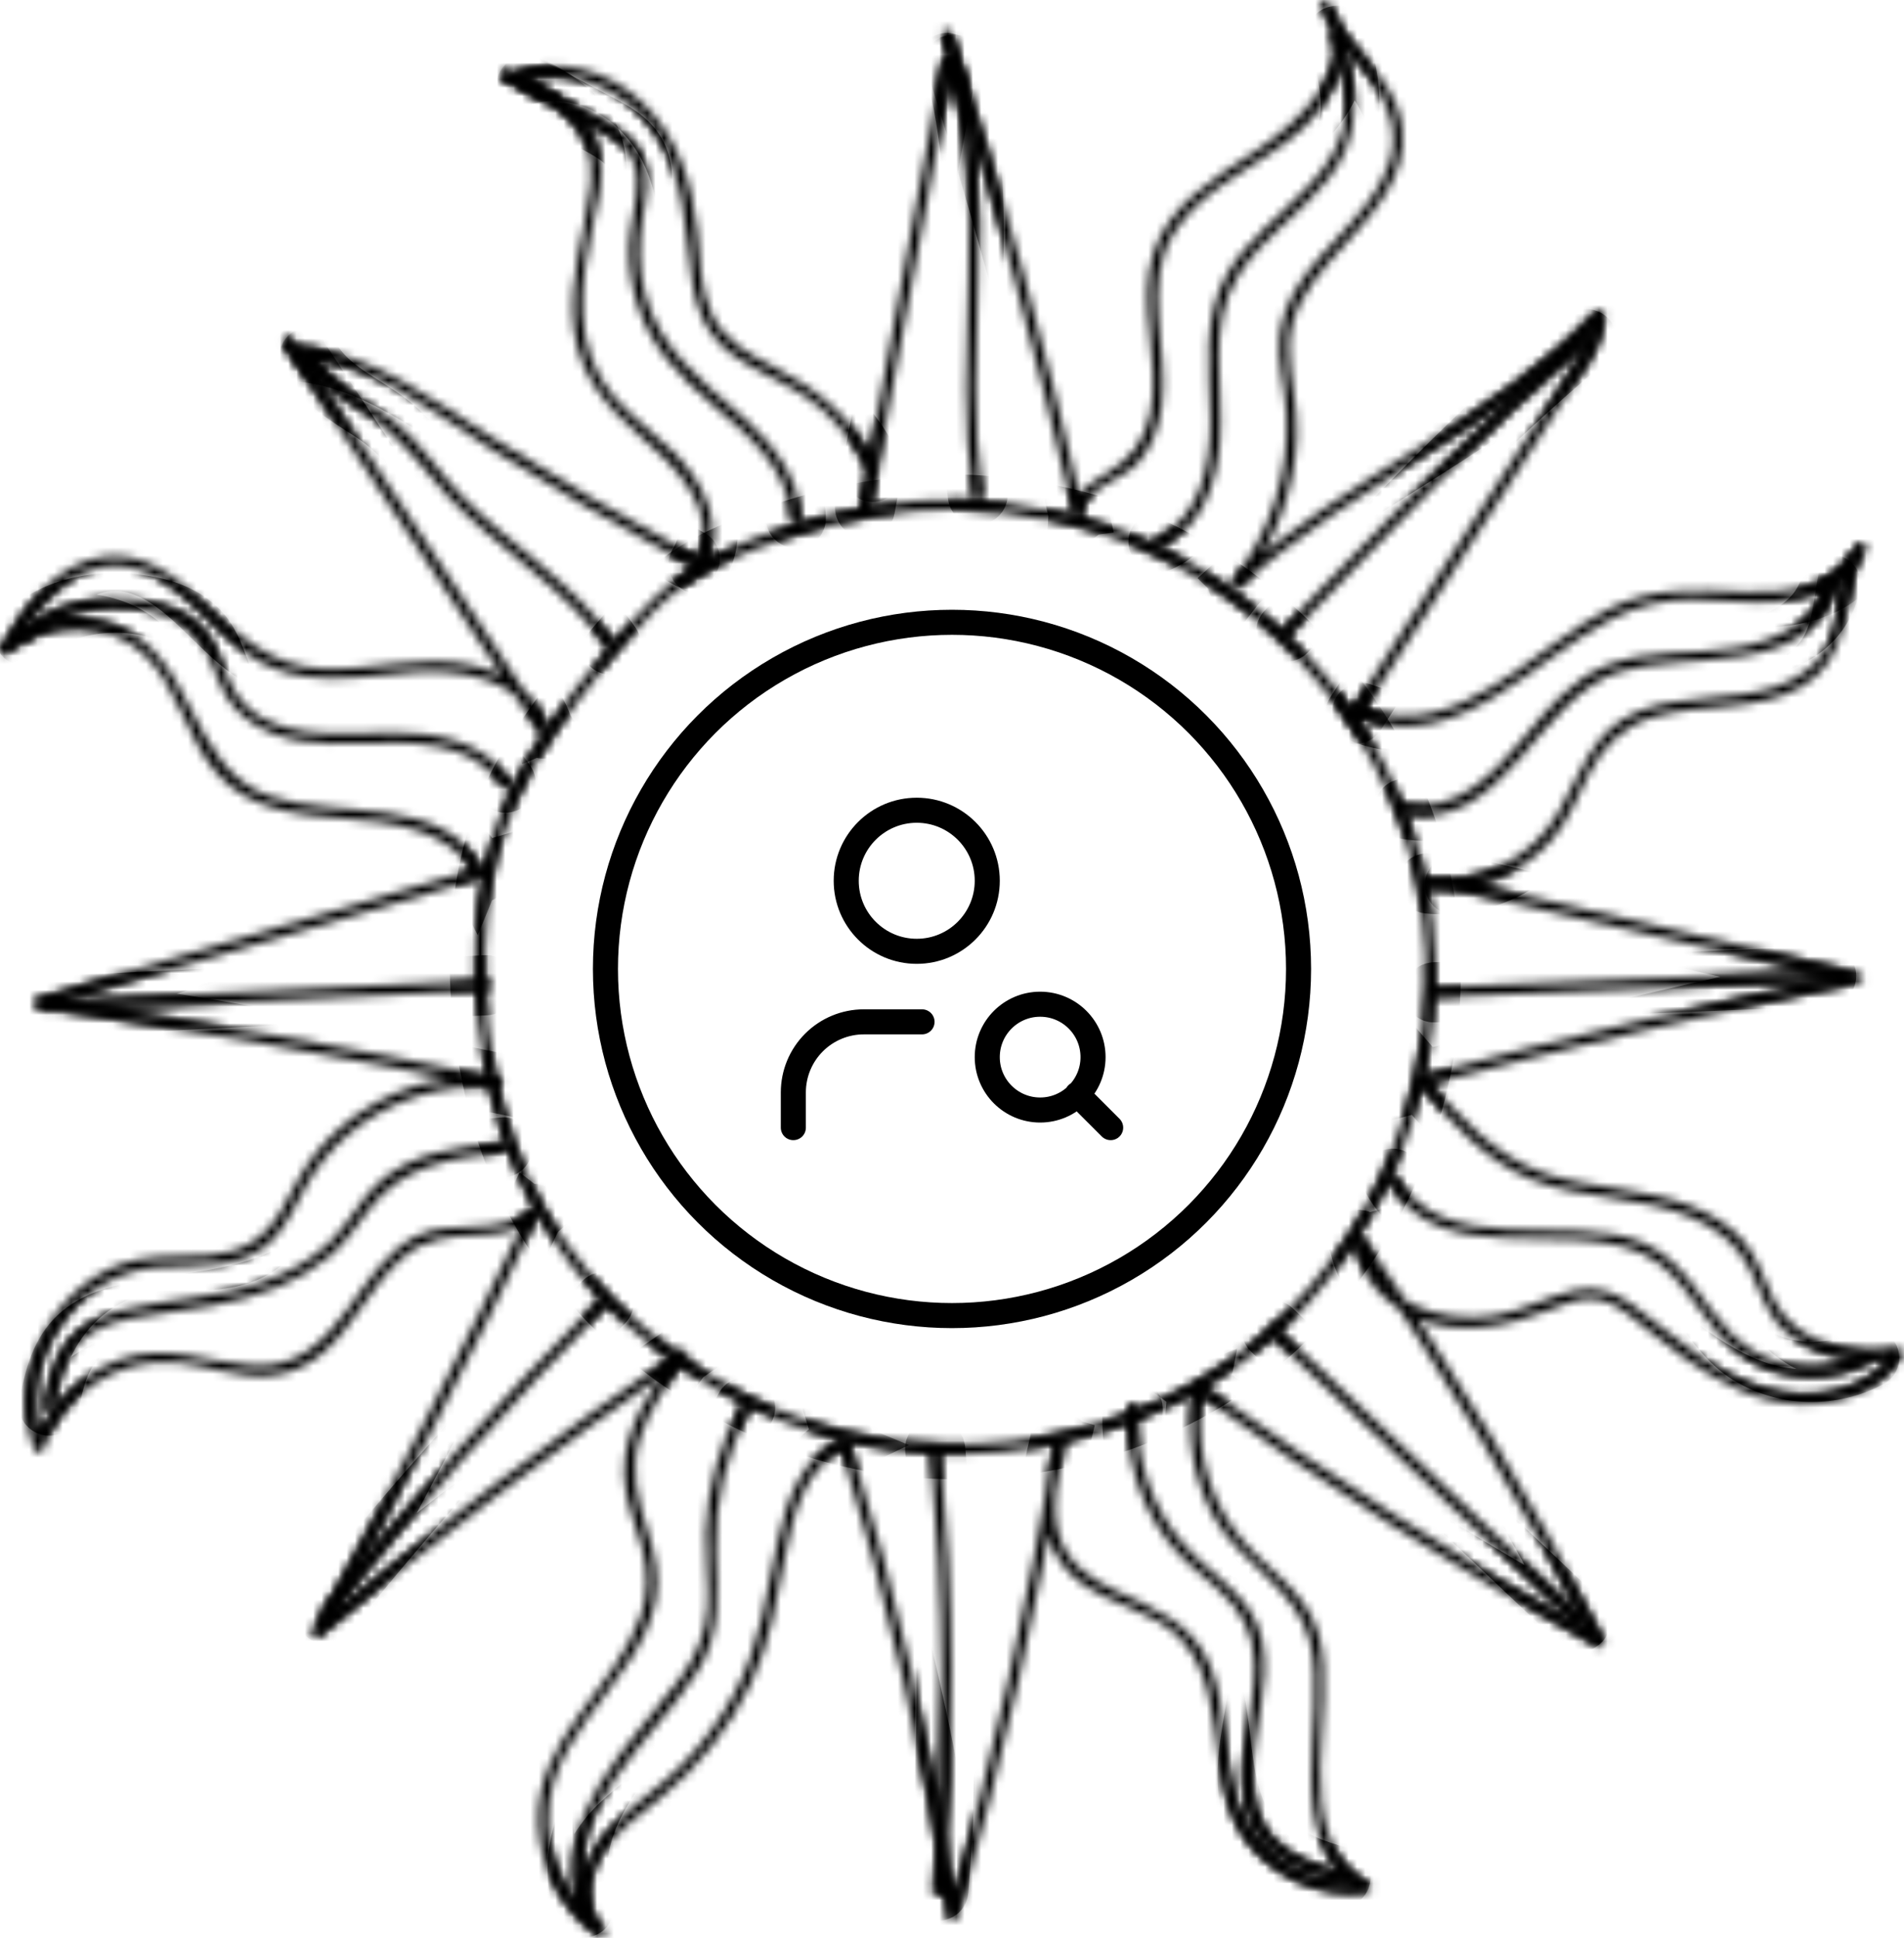 <svg width="228" height="232" viewBox="0 0 228 232" fill="none" xmlns="http://www.w3.org/2000/svg">
<circle cx="114" cy="116" r="41.5" stroke="black" stroke-width="3"/>
<path d="M110.411 122.333H103.444C101.205 122.333 99.057 123.223 97.473 124.807C95.89 126.39 95 128.538 95 130.778V135M133 135L128.989 130.989M118.222 105.444C118.222 110.108 114.442 113.889 109.778 113.889C105.114 113.889 101.333 110.108 101.333 105.444C101.333 100.781 105.114 97 109.778 97C114.442 97 118.222 100.781 118.222 105.444ZM130.889 126.556C130.889 130.053 128.053 132.889 124.556 132.889C121.058 132.889 118.222 130.053 118.222 126.556C118.222 123.058 121.058 120.222 124.556 120.222C128.053 120.222 130.889 123.058 130.889 126.556Z" stroke="black" stroke-width="3" stroke-linecap="round" stroke-linejoin="round"/>
<mask id="path-3-inside-1_292_585" fill="white">
<path d="M124.969 61.005C112.049 58.082 97.876 60.717 86.004 66.298C79.981 69.129 76.008 73.768 71.859 78.812C67.839 83.7 63.899 88.765 61.15 94.499C55.769 105.734 55.97 119.588 58.867 131.501C61.828 143.686 68.581 153.879 78.516 161.51C88.166 168.92 99.429 173.443 111.627 174.028C122.838 174.565 134.246 171.923 143.968 166.285C163.128 155.182 173.986 132.375 171.598 110.502C169.243 88.949 153.502 70.151 133.15 63.03C130.594 62.136 127.978 61.45 125.318 60.941C124.56 60.797 124.239 61.956 124.997 62.1C145.557 66.037 163.216 82.068 168.814 102.286C174.475 122.719 167.205 145.992 151.118 159.761C134.302 174.16 108.674 177.011 89.045 166.839C77.906 161.069 68.284 152.171 63.18 140.595C58.381 129.7 56.901 116.661 59.019 104.948C60.159 98.661 62.911 92.983 66.511 87.742C69.945 82.746 73.858 77.814 78.043 73.419C82.605 68.628 88.652 66.166 94.855 64.205C101.247 62.188 107.92 60.921 114.641 60.985C118.015 61.017 121.358 61.414 124.648 62.156C125.402 62.336 125.723 61.178 124.969 61.005Z"/>
<path d="M112.891 7.375C109.593 25.134 106.299 42.897 103 60.656C102.86 61.414 104.02 61.739 104.16 60.977C107.458 43.218 110.753 25.455 114.051 7.695C114.195 6.938 113.036 6.613 112.891 7.375Z"/>
<path d="M112.803 4.235C118.882 23.093 124.134 42.207 128.552 61.522C128.709 62.208 129.704 62.02 129.736 61.362C129.872 58.439 134.358 57.408 136.14 55.532C137.913 53.663 138.76 51.141 139.105 48.631C140.064 41.726 136.593 34.136 140.614 27.796C144.257 22.054 151.227 19.801 156.058 15.302C160.074 11.561 162.743 5.221 159.212 0.261C158.847 -0.252 157.855 0.037 158.112 0.727C160.018 5.883 165.455 9.227 166.615 14.664C168.176 21.986 160.652 27.291 156.752 32.371C155.023 34.621 153.606 37.143 153.265 39.998C152.884 43.19 153.891 46.342 154.06 49.517C154.437 56.63 152.138 63.708 147.744 69.305C147.274 69.903 148.009 70.693 148.595 70.155C161.924 57.926 179.535 51.334 191.986 38.033C191.645 37.893 191.3 37.749 190.959 37.608C190.979 40.054 189.546 42.027 188.274 44C186.982 46.009 185.69 48.018 184.398 50.026C181.886 53.932 179.371 57.837 176.859 61.743C171.831 69.554 166.807 77.361 161.78 85.172C161.358 85.826 162.402 86.427 162.819 85.777C168.132 77.521 173.444 69.265 178.761 61.009C181.345 56.991 183.929 52.978 186.517 48.96C188.664 45.624 192.199 41.794 192.166 37.612C192.162 37.107 191.5 36.798 191.139 37.187C178.696 50.48 161.078 57.076 147.748 69.309C148.033 69.594 148.314 69.875 148.599 70.159C152.651 64.999 155.043 58.724 155.287 52.152C155.42 48.583 154.405 45.179 154.385 41.642C154.365 37.532 156.652 34.204 159.26 31.225C163.208 26.718 168.87 21.706 167.899 15.041C167.04 9.171 161.262 5.779 159.276 0.41C158.911 0.566 158.542 0.718 158.176 0.875C163.148 7.86 155.536 14.717 150.172 18.221C145.437 21.313 140.064 24.472 138.174 30.154C136.068 36.498 139.085 43.166 137.729 49.601C137.027 52.925 135.293 55.051 132.42 56.743C130.55 57.846 128.644 58.996 128.532 61.37C128.925 61.318 129.319 61.262 129.716 61.21C125.298 41.895 120.042 22.784 113.967 3.922C113.726 3.18 112.566 3.493 112.803 4.235Z"/>
<path d="M222.296 65.336C219.909 70.412 213.794 71.082 208.826 70.857C203.173 70.6 198.077 70.256 192.853 72.814C183.704 77.293 174.612 89.154 163.232 84.787C162.51 84.51 162.197 85.673 162.911 85.946C174.479 90.389 183.692 78.905 192.893 74.137C195.982 72.537 199.176 71.755 202.663 71.755C205.925 71.755 209.188 72.285 212.454 72.072C216.779 71.787 221.386 70.091 223.336 65.941C223.661 65.243 222.625 64.634 222.296 65.336Z"/>
<path d="M221.345 66.671C220.386 69.654 220.378 72.846 219.415 75.821C218.364 79.073 215.941 81.122 212.771 82.201C207.35 84.045 201.359 83.031 196.031 85.248C190.65 87.49 189.322 92.598 186.649 97.245C183.471 102.771 177.268 105.818 170.956 105.165C170.186 105.084 170.194 106.287 170.956 106.368C176.558 106.949 182.292 104.72 185.931 100.393C187.905 98.043 188.952 95.172 190.353 92.482C192.066 89.182 194.43 86.872 198.061 85.814C203.791 84.141 210.151 85.252 215.543 82.313C221.506 79.065 220.699 72.626 222.509 66.996C222.742 66.254 221.582 65.937 221.345 66.671Z"/>
<path d="M218.645 69.799C217.429 74.55 212.514 76.76 208.06 77.529C202.848 78.428 197.391 77.686 192.379 79.683C188.154 81.367 185.301 84.919 182.488 88.324C179.026 92.514 174.351 97.47 168.336 96.239C167.582 96.082 167.257 97.241 168.015 97.398C180.109 99.876 184.033 83.472 193.984 80.388C202.041 77.89 216.952 81.278 219.805 70.119C219.997 69.365 218.838 69.045 218.645 69.799Z"/>
<path d="M60.44 9.688C65.945 11.934 71.438 15.121 70.748 21.926C70.15 27.82 67.975 33.254 68.714 39.292C69.388 44.806 72.457 48.531 76.522 52.055C80.611 55.6 86.742 61.322 83.147 67.248C82.745 67.914 83.785 68.516 84.186 67.854C87.095 63.058 84.094 57.489 80.514 54.004C78.207 51.759 75.539 49.882 73.44 47.42C71.073 44.645 69.949 41.225 69.777 37.608C69.616 34.26 70.146 30.92 70.84 27.656C71.498 24.581 72.485 21.365 71.803 18.197C70.668 12.932 65.279 10.37 60.761 8.525C60.043 8.237 59.73 9.4 60.44 9.688Z"/>
<path d="M62.057 9.849C68.376 7.523 75.065 10.795 78.596 16.2C82.043 21.477 81.975 27.283 82.834 33.27C83.179 35.663 83.801 38.037 85.253 40.014C86.714 42.003 88.808 43.294 90.963 44.417C93.704 45.844 96.432 47.127 98.735 49.249C101.034 51.366 102.788 53.916 104.044 56.771C104.353 57.477 105.392 56.867 105.083 56.165C102.555 50.411 98.181 46.722 92.676 43.94C89.671 42.424 86.698 40.804 85.225 37.608C83.805 34.529 83.825 31 83.5 27.688C82.942 21.978 81.068 16.152 76.767 12.134C72.782 8.417 66.94 6.773 61.74 8.69C61.018 8.955 61.327 10.117 62.057 9.849Z"/>
<path d="M62.715 10.799C65.451 12.239 68.188 13.678 70.921 15.121C73.721 16.601 76.221 18.057 76.289 21.597C76.337 24.18 75.459 26.702 75.358 29.28C75.258 31.83 75.643 34.413 76.466 36.83C78.115 41.69 81.457 45.159 85.301 48.407C89.555 51.999 94.426 56.017 94.699 62.032C94.735 62.801 95.939 62.806 95.902 62.032C95.666 56.799 92.207 52.785 88.435 49.493C83.692 45.351 78.97 41.63 77.248 35.263C76.406 32.147 76.434 29.067 76.979 25.908C77.385 23.57 77.914 21.044 76.983 18.766C76.153 16.73 74.339 15.587 72.473 14.584C69.436 12.956 66.378 11.372 63.329 9.765C62.639 9.4 62.029 10.438 62.715 10.799Z"/>
<path d="M34.009 41.329C44.177 56.735 54.345 72.136 64.508 87.542C64.874 88.095 65.805 87.758 65.608 87.077C64.388 82.818 60.488 80.513 56.355 79.626C50.445 78.363 44.582 80.308 38.644 80.072C32.288 79.815 28.452 75.881 24.078 71.832C20.824 68.816 16.992 65.969 12.294 66.663C6.596 67.501 2.764 72.802 0.088 77.429C-0.265 78.039 0.529 78.6 1.035 78.159C5.549 74.213 12.916 74.189 17.297 78.391C21.382 82.305 22.297 88.364 25.98 92.586C29.804 96.969 35.731 97.574 41.18 97.987C46.877 98.416 53.935 99.142 56.889 104.832C57.009 104.539 57.13 104.242 57.25 103.95C39.667 109.126 22.08 114.307 4.497 119.483C3.976 119.636 3.875 120.554 4.497 120.642C22.875 123.293 41.168 126.489 59.352 130.226C59.405 129.833 59.461 129.44 59.513 129.043C54.072 128.477 48.579 129.793 43.936 132.676C41.633 134.107 39.559 135.915 37.853 138.021C36.088 140.206 34.992 142.72 33.568 145.118C31.606 148.43 28.849 149.978 25.046 150.29C22.225 150.523 19.36 150.25 16.563 150.788C12.073 151.65 8.241 154.677 5.842 158.502C3.053 162.949 2.182 168.515 4.076 173.467C4.289 174.02 5.039 174.052 5.236 173.467C7.451 166.939 14.091 162.492 20.993 163.106C24.785 163.442 28.456 165.002 32.308 164.693C34.724 164.497 36.862 163.499 38.688 161.935C42.524 158.647 44.482 153.699 48.342 150.439C50.898 148.282 53.799 147.997 57.029 147.868C59.673 147.76 62.197 147.528 64.276 145.735C63.959 145.491 63.646 145.25 63.329 145.006C55.296 161.975 46.689 178.663 37.52 195.047C37.171 195.669 37.954 196.202 38.467 195.777C52.447 184.105 66.964 173.094 81.971 162.773C81.698 162.5 81.421 162.223 81.148 161.951C77.99 166.237 74.536 171.109 74.752 176.691C74.869 179.666 76.089 182.393 76.871 185.223C77.653 188.058 77.686 190.793 76.703 193.572C73.541 202.493 63.911 208.28 64.452 218.597C64.729 223.885 67.382 228.781 71.655 231.893C72.221 232.306 72.847 231.424 72.385 230.947C69.981 228.469 70.439 224.647 72.14 221.901C73.858 219.13 76.65 217.225 79.126 215.2C83.656 211.503 87.352 206.896 89.864 201.611C92.211 196.671 93.021 191.491 94.032 186.178C94.987 181.153 96.408 175.58 101.432 173.198C101.139 173.078 100.842 172.958 100.549 172.837C106.327 191.394 110.664 210.373 113.521 229.599C113.614 230.217 114.528 230.125 114.681 229.599C120.078 210.906 124.363 191.912 127.509 172.713C127.633 171.967 126.53 171.626 126.349 172.392C125.23 177.088 124.058 182.745 127.023 187.028C129.76 190.981 134.78 191.864 138.724 194.121C148.386 199.654 143.25 213.099 149.642 220.902C153 225.004 158.369 227.185 163.625 226.568C164.179 226.504 164.492 225.774 163.93 225.445C153.879 219.623 160.464 204.643 157.908 195.693C156.287 190.019 151.042 187.665 147.784 183.146C144.301 178.319 142.985 172.172 144.133 166.341C143.84 166.462 143.543 166.582 143.25 166.702C158.626 177.829 174.672 188.002 191.3 197.164C191.841 197.461 192.395 196.872 192.122 196.342C183.532 179.662 173.877 163.547 163.228 148.097C162.931 147.664 162.02 147.752 162.105 148.402C162.679 152.676 165.632 156.076 169.544 157.773C174.832 160.062 180.695 158.739 185.819 156.702C187.279 156.121 188.82 155.471 190.421 155.475C192.166 155.479 193.631 156.341 194.987 157.348C197.282 159.056 199.433 160.944 201.768 162.604C205.817 165.483 210.423 167.929 215.487 168.114C220.314 168.286 225.189 166.486 227.902 162.34C228.223 161.851 227.693 161.389 227.224 161.458C221.767 162.248 215.218 160.988 212.442 155.696C211.11 153.161 210.552 150.479 208.546 148.326C206.928 146.585 204.842 145.358 202.655 144.468C196.99 142.163 190.71 142.447 184.952 140.483C178.961 138.438 174.736 133.638 170.728 128.983C170.639 129.319 170.551 129.652 170.463 129.989C187.753 125.378 205.167 121.26 222.69 117.639C223.271 117.519 223.255 116.608 222.69 116.48C206.583 112.763 190.477 109.046 174.371 105.329C173.617 105.157 173.296 106.315 174.05 106.488C190.156 110.205 206.262 113.922 222.369 117.639C222.369 117.254 222.369 116.865 222.369 116.48C204.846 120.101 187.432 124.219 170.142 128.83C169.68 128.955 169.588 129.504 169.877 129.837C173.705 134.283 177.75 138.887 183.315 141.156C189.542 143.694 196.572 143.093 202.747 145.808C205.584 147.055 208.08 148.979 209.484 151.79C210.865 154.553 211.479 157.388 213.902 159.497C217.594 162.709 222.87 163.294 227.541 162.616C227.316 162.324 227.087 162.027 226.863 161.734C223.621 166.69 216.984 167.801 211.587 166.305C205.332 164.569 200.677 160.062 195.597 156.313C193.442 154.721 191.224 153.899 188.539 154.505C185.261 155.246 182.344 156.955 178.981 157.508C172.473 158.579 164.308 155.84 163.309 148.406C162.935 148.506 162.562 148.606 162.185 148.711C172.838 164.16 182.488 180.275 191.079 196.956C191.352 196.683 191.629 196.407 191.902 196.134C175.274 186.976 159.228 176.803 143.852 165.672C143.551 165.451 143.037 165.672 142.969 166.033C141.918 171.386 142.764 176.951 145.445 181.723C148.603 187.345 155.312 190.107 156.905 196.619C159.176 205.91 152.856 220.429 163.325 226.492C163.425 226.119 163.525 225.746 163.63 225.369C156.989 226.151 150.452 222.262 148.225 215.91C146.356 210.573 147.042 204.655 144.899 199.394C142.752 194.125 138.01 192.525 133.231 190.276C130.213 188.856 127.673 186.916 126.751 183.567C125.78 180.035 126.686 176.181 127.513 172.717C127.128 172.609 126.738 172.504 126.353 172.396C123.207 191.595 118.926 210.593 113.525 229.283C113.91 229.283 114.3 229.283 114.685 229.283C111.828 210.056 107.49 191.078 101.712 172.52C101.588 172.128 101.183 171.991 100.83 172.16C96.063 174.421 94.241 179.425 93.198 184.273C91.822 190.657 91.115 196.86 87.962 202.722C86.264 205.878 84.13 208.793 81.614 211.347C79.198 213.801 76.317 215.69 73.834 218.055C70.21 221.5 67.454 227.586 71.538 231.801C71.783 231.484 72.024 231.171 72.269 230.854C66.936 226.973 64.36 219.804 66.258 213.44C67.939 207.798 72.373 203.508 75.467 198.648C76.823 196.515 77.999 194.205 78.468 191.703C79.018 188.788 78.42 186.025 77.529 183.243C76.321 179.473 75.382 176.017 76.638 172.107C77.77 168.579 80.021 165.511 82.196 162.56C82.553 162.075 81.855 161.405 81.373 161.738C66.282 172.116 51.684 183.19 37.625 194.931C37.942 195.176 38.255 195.416 38.572 195.661C47.74 179.277 56.347 162.588 64.38 145.619C64.673 145.002 63.967 144.432 63.433 144.889C59.714 148.093 53.895 145.816 49.642 148.101C46.239 149.934 44.081 153.398 41.874 156.433C38.933 160.479 35.654 163.892 30.226 163.487C24.696 163.078 19.805 160.784 14.296 162.789C9.509 164.529 5.721 168.326 4.084 173.154C4.469 173.154 4.859 173.154 5.244 173.154C1.628 163.707 8.686 152.496 18.774 151.722C23.597 151.353 29.13 152.231 32.77 148.286C34.467 146.445 35.442 144.111 36.654 141.954C37.986 139.58 39.719 137.467 41.802 135.711C46.705 131.577 53.141 129.584 59.517 130.246C60.191 130.314 60.34 129.199 59.677 129.063C41.493 125.326 23.2 122.13 4.822 119.479C4.822 119.864 4.822 120.253 4.822 120.638C22.405 115.462 39.992 110.281 57.575 105.104C57.96 104.992 58.117 104.567 57.936 104.222C53.085 94.872 40.458 98.2 32.272 95.329C22.301 91.832 23.473 77.962 13.337 74.678C8.823 73.215 3.767 74.181 0.192 77.305C0.509 77.549 0.822 77.79 1.139 78.035C4.277 72.617 9.585 65.837 16.732 68.251C21.972 70.019 25.278 75.26 29.68 78.347C35.566 82.477 42.351 81.078 49.036 80.497C54.662 80.007 62.627 80.99 64.46 87.397C64.826 87.241 65.195 87.089 65.56 86.932C55.392 71.527 45.224 56.125 35.061 40.72C34.627 40.078 33.584 40.68 34.009 41.329Z"/>
<path d="M113.646 7.868C118.529 24.677 113.991 42.32 116.511 59.413C116.623 60.175 117.783 59.85 117.67 59.093C115.146 41.991 119.697 24.38 114.805 7.547C114.589 6.805 113.429 7.122 113.646 7.868Z"/>
<path d="M159.501 4.436C160.636 7.952 161.699 11.725 160.817 15.426C160.195 18.021 158.61 20.226 156.824 22.151C153.554 25.679 149.445 28.538 146.99 32.761C143.892 38.085 144.863 44.297 144.943 50.159C145.015 55.484 143.828 61.964 138.443 64.397C137.737 64.718 138.351 65.753 139.049 65.436C143.852 63.263 145.665 57.938 146.067 53.026C146.616 46.277 144.458 39.06 148.298 32.921C151.135 28.386 155.861 25.483 159.127 21.305C163.26 16.016 162.63 10.202 160.664 4.115C160.423 3.381 159.264 3.694 159.501 4.436Z"/>
<path d="M189.558 40.142C176.67 50.812 165.291 63.243 153.602 75.18C153.061 75.733 153.911 76.583 154.453 76.03C166.137 64.097 177.521 51.662 190.409 40.992C191.007 40.499 190.152 39.653 189.558 40.142Z"/>
<path d="M218.697 116.264C203.048 116.909 187.4 117.555 171.747 118.2C170.976 118.232 170.972 119.435 171.747 119.403C187.396 118.758 203.044 118.112 218.697 117.467C219.472 117.434 219.476 116.232 218.697 116.264Z"/>
<path d="M36.509 42.757C45.052 43.783 52.098 49.497 59.14 53.952C66.695 58.732 74.448 63.191 82.304 67.461C82.986 67.83 83.592 66.791 82.91 66.422C74.608 61.907 66.418 57.18 58.454 52.092C51.592 47.709 44.831 42.556 36.509 41.554C35.743 41.462 35.747 42.669 36.509 42.757Z"/>
<path d="M36.525 43.021C38.215 46.177 41.292 47.889 44.197 49.774C48.166 52.348 50.533 56.081 53.703 59.469C59.673 65.845 67.602 70.212 72.626 77.493C73.063 78.127 74.106 77.525 73.665 76.888C68.818 69.859 61.371 65.504 55.436 59.534C52.467 56.542 50.272 52.789 46.906 50.203C43.684 47.729 39.571 46.161 37.565 42.416C37.199 41.73 36.16 42.34 36.525 43.021Z"/>
<path d="M223.528 162.015C218.24 164.854 211.394 163.928 207.205 159.557C203.586 155.78 201.78 150.88 196.64 148.751C187.781 145.086 172.866 150.908 167.249 140.803C166.872 140.126 165.832 140.731 166.21 141.409C172.284 152.339 187.44 145.755 196.725 150.094C202.374 152.732 203.975 159.525 209.204 162.705C213.726 165.455 219.5 165.544 224.138 163.053C224.82 162.685 224.21 161.646 223.528 162.015Z"/>
<path d="M189.655 193.7C177.352 182.068 165.05 170.439 152.744 158.807C152.182 158.274 151.327 159.124 151.893 159.657C164.195 171.289 176.498 182.918 188.804 194.55C189.366 195.083 190.216 194.233 189.655 193.7Z"/>
<path d="M160.708 224.166C157.892 223.344 154.858 222.426 152.732 220.293C150.601 218.16 149.975 215.208 150.003 212.289C150.055 206.968 152.218 201.728 151.131 196.391C150.031 191.014 145.14 188.752 141.785 184.939C137.861 180.48 135.935 174.586 136.236 168.683C136.276 167.909 135.072 167.913 135.032 168.683C134.743 174.313 136.413 179.939 139.831 184.442C141.581 186.747 143.8 188.435 145.942 190.34C148.639 192.734 150.119 195.436 150.22 199.093C150.376 204.799 147.852 210.425 149.168 216.131C150.448 221.684 155.384 223.865 160.383 225.321C161.134 225.546 161.451 224.383 160.708 224.166Z"/>
<path d="M112.964 226.38C114.408 208.769 114.28 191.07 112.586 173.483C112.514 172.721 111.306 172.713 111.383 173.483C113.08 191.07 113.204 208.769 111.76 226.38C111.696 227.149 112.899 227.145 112.964 226.38Z"/>
<path d="M70.471 228.228C66.828 216.459 78.163 208.668 83.592 199.935C86.397 195.424 85.867 190.737 85.723 185.66C85.554 179.762 86.951 174.02 89.751 168.828C90.12 168.146 89.081 167.536 88.712 168.222C86.172 172.929 84.683 178.134 84.515 183.491C84.423 186.454 84.88 189.41 84.724 192.369C84.551 195.637 83.331 198.387 81.409 200.994C75.463 209.057 65.837 217.342 69.308 228.549C69.54 229.287 70.704 228.97 70.471 228.228Z"/>
<path d="M39.434 193.612C49.867 180.604 60.977 168.158 72.722 156.317C73.268 155.768 72.417 154.914 71.871 155.467C60.127 167.308 49.016 179.754 38.584 192.762C38.102 193.359 38.949 194.213 39.434 193.612Z"/>
<path d="M6.419 168.447C7.001 165.604 7.623 162.504 9.842 160.439C11.941 158.49 14.926 157.897 17.666 157.496C22.943 156.722 28.239 156.145 33.219 154.088C35.402 153.185 37.46 152.031 39.286 150.523C41.284 148.875 42.652 146.826 44.185 144.769C48.081 139.544 54.08 138.582 60.191 137.968C60.953 137.892 60.961 136.689 60.191 136.766C54.915 137.291 49.064 137.964 45.084 141.854C42.977 143.911 41.665 146.63 39.547 148.682C37.26 150.9 34.403 152.432 31.421 153.494C25.876 155.471 20.05 155.467 14.408 156.886C12.041 157.48 9.758 158.538 8.185 160.459C6.415 162.624 5.809 165.455 5.264 168.122C5.103 168.88 6.267 169.204 6.419 168.447Z"/>
<path d="M5.653 121.083C23.172 120.241 40.69 119.395 58.209 118.553C58.979 118.517 58.983 117.314 58.209 117.35C40.69 118.192 23.172 119.038 5.653 119.88C4.883 119.917 4.879 121.119 5.653 121.083Z"/>
<path d="M3.35 76.551C7.455 72.569 14.44 71.888 19.705 73.712C23.079 74.883 24.536 77.261 25.756 80.453C26.554 82.542 27.501 84.414 29.271 85.854C33.219 89.057 38.507 89.178 43.343 89.013C49.149 88.817 56.399 88.496 60.019 94.022C60.44 94.667 61.483 94.066 61.058 93.416C58.008 88.757 52.343 87.678 47.13 87.702C40.819 87.73 31.794 89.122 27.991 82.546C26.57 80.092 26.229 77.16 24.191 75.063C22.417 73.243 19.901 72.329 17.442 71.924C12.238 71.066 6.395 71.916 2.495 75.705C1.941 76.242 2.796 77.092 3.35 76.551Z"/>
</mask>
<path d="M124.969 61.005C112.049 58.082 97.876 60.717 86.004 66.298C79.981 69.129 76.008 73.768 71.859 78.812C67.839 83.7 63.899 88.765 61.15 94.499C55.769 105.734 55.97 119.588 58.867 131.501C61.828 143.686 68.581 153.879 78.516 161.51C88.166 168.92 99.429 173.443 111.627 174.028C122.838 174.565 134.246 171.923 143.968 166.285C163.128 155.182 173.986 132.375 171.598 110.502C169.243 88.949 153.502 70.151 133.15 63.03C130.594 62.136 127.978 61.45 125.318 60.941C124.56 60.797 124.239 61.956 124.997 62.1C145.557 66.037 163.216 82.068 168.814 102.286C174.475 122.719 167.205 145.992 151.118 159.761C134.302 174.16 108.674 177.011 89.045 166.839C77.906 161.069 68.284 152.171 63.18 140.595C58.381 129.7 56.901 116.661 59.019 104.948C60.159 98.661 62.911 92.983 66.511 87.742C69.945 82.746 73.858 77.814 78.043 73.419C82.605 68.628 88.652 66.166 94.855 64.205C101.247 62.188 107.92 60.921 114.641 60.985C118.015 61.017 121.358 61.414 124.648 62.156C125.402 62.336 125.723 61.178 124.969 61.005Z" stroke="black" stroke-width="6" mask="url(#path-3-inside-1_292_585)"/>
<path d="M112.891 7.375C109.593 25.134 106.299 42.897 103 60.656C102.86 61.414 104.02 61.739 104.16 60.977C107.458 43.218 110.753 25.455 114.051 7.695C114.195 6.938 113.036 6.613 112.891 7.375Z" stroke="black" stroke-width="6" mask="url(#path-3-inside-1_292_585)"/>
<path d="M112.803 4.235C118.882 23.093 124.134 42.207 128.552 61.522C128.709 62.208 129.704 62.02 129.736 61.362C129.872 58.439 134.358 57.408 136.14 55.532C137.913 53.663 138.76 51.141 139.105 48.631C140.064 41.726 136.593 34.136 140.614 27.796C144.257 22.054 151.227 19.801 156.058 15.302C160.074 11.561 162.743 5.221 159.212 0.261C158.847 -0.252 157.855 0.037 158.112 0.727C160.018 5.883 165.455 9.227 166.615 14.664C168.176 21.986 160.652 27.291 156.752 32.371C155.023 34.621 153.606 37.143 153.265 39.998C152.884 43.19 153.891 46.342 154.06 49.517C154.437 56.63 152.138 63.708 147.744 69.305C147.274 69.903 148.009 70.693 148.595 70.155C161.924 57.926 179.535 51.334 191.986 38.033C191.645 37.893 191.3 37.749 190.959 37.608C190.979 40.054 189.546 42.027 188.274 44C186.982 46.009 185.69 48.018 184.398 50.026C181.886 53.932 179.371 57.837 176.859 61.743C171.831 69.554 166.807 77.361 161.78 85.172C161.358 85.826 162.402 86.427 162.819 85.777C168.132 77.521 173.444 69.265 178.761 61.009C181.345 56.991 183.929 52.978 186.517 48.96C188.664 45.624 192.199 41.794 192.166 37.612C192.162 37.107 191.5 36.798 191.139 37.187C178.696 50.48 161.078 57.076 147.748 69.309C148.033 69.594 148.314 69.875 148.599 70.159C152.651 64.999 155.043 58.724 155.287 52.152C155.42 48.583 154.405 45.179 154.385 41.642C154.365 37.532 156.652 34.204 159.26 31.225C163.208 26.718 168.87 21.706 167.899 15.041C167.04 9.171 161.262 5.779 159.276 0.41C158.911 0.566 158.542 0.718 158.176 0.875C163.148 7.86 155.536 14.717 150.172 18.221C145.437 21.313 140.064 24.472 138.174 30.154C136.068 36.498 139.085 43.166 137.729 49.601C137.027 52.925 135.293 55.051 132.42 56.743C130.55 57.846 128.644 58.996 128.532 61.37C128.925 61.318 129.319 61.262 129.716 61.21C125.298 41.895 120.042 22.784 113.967 3.922C113.726 3.18 112.566 3.493 112.803 4.235Z" stroke="black" stroke-width="6" mask="url(#path-3-inside-1_292_585)"/>
<path d="M222.296 65.336C219.909 70.412 213.794 71.082 208.826 70.857C203.173 70.6 198.077 70.256 192.853 72.814C183.704 77.293 174.612 89.154 163.232 84.787C162.51 84.51 162.197 85.673 162.911 85.946C174.479 90.389 183.692 78.905 192.893 74.137C195.982 72.537 199.176 71.755 202.663 71.755C205.925 71.755 209.188 72.285 212.454 72.072C216.779 71.787 221.386 70.091 223.336 65.941C223.661 65.243 222.625 64.634 222.296 65.336Z" stroke="black" stroke-width="6" mask="url(#path-3-inside-1_292_585)"/>
<path d="M221.345 66.671C220.386 69.654 220.378 72.846 219.415 75.821C218.364 79.073 215.941 81.122 212.771 82.201C207.35 84.045 201.359 83.031 196.031 85.248C190.65 87.49 189.322 92.598 186.649 97.245C183.471 102.771 177.268 105.818 170.956 105.165C170.186 105.084 170.194 106.287 170.956 106.368C176.558 106.949 182.292 104.72 185.931 100.393C187.905 98.043 188.952 95.172 190.353 92.482C192.066 89.182 194.43 86.872 198.061 85.814C203.791 84.141 210.151 85.252 215.543 82.313C221.506 79.065 220.699 72.626 222.509 66.996C222.742 66.254 221.582 65.937 221.345 66.671Z" stroke="black" stroke-width="6" mask="url(#path-3-inside-1_292_585)"/>
<path d="M218.645 69.799C217.429 74.55 212.514 76.76 208.06 77.529C202.848 78.428 197.391 77.686 192.379 79.683C188.154 81.367 185.301 84.919 182.488 88.324C179.026 92.514 174.351 97.47 168.336 96.239C167.582 96.082 167.257 97.241 168.015 97.398C180.109 99.876 184.033 83.472 193.984 80.388C202.041 77.89 216.952 81.278 219.805 70.119C219.997 69.365 218.838 69.045 218.645 69.799Z" stroke="black" stroke-width="6" mask="url(#path-3-inside-1_292_585)"/>
<path d="M60.44 9.688C65.945 11.934 71.438 15.121 70.748 21.926C70.15 27.82 67.975 33.254 68.714 39.292C69.388 44.806 72.457 48.531 76.522 52.055C80.611 55.6 86.742 61.322 83.147 67.248C82.745 67.914 83.785 68.516 84.186 67.854C87.095 63.058 84.094 57.489 80.514 54.004C78.207 51.759 75.539 49.882 73.44 47.42C71.073 44.645 69.949 41.225 69.777 37.608C69.616 34.26 70.146 30.92 70.84 27.656C71.498 24.581 72.485 21.365 71.803 18.197C70.668 12.932 65.279 10.37 60.761 8.525C60.043 8.237 59.73 9.4 60.44 9.688Z" stroke="black" stroke-width="6" mask="url(#path-3-inside-1_292_585)"/>
<path d="M62.057 9.849C68.376 7.523 75.065 10.795 78.596 16.2C82.043 21.477 81.975 27.283 82.834 33.27C83.179 35.663 83.801 38.037 85.253 40.014C86.714 42.003 88.808 43.294 90.963 44.417C93.704 45.844 96.432 47.127 98.735 49.249C101.034 51.366 102.788 53.916 104.044 56.771C104.353 57.477 105.392 56.867 105.083 56.165C102.555 50.411 98.181 46.722 92.676 43.94C89.671 42.424 86.698 40.804 85.225 37.608C83.805 34.529 83.825 31 83.5 27.688C82.942 21.978 81.068 16.152 76.767 12.134C72.782 8.417 66.94 6.773 61.74 8.69C61.018 8.955 61.327 10.117 62.057 9.849Z" stroke="black" stroke-width="6" mask="url(#path-3-inside-1_292_585)"/>
<path d="M62.715 10.799C65.451 12.239 68.188 13.678 70.921 15.121C73.721 16.601 76.221 18.057 76.289 21.597C76.337 24.18 75.459 26.702 75.358 29.28C75.258 31.83 75.643 34.413 76.466 36.83C78.115 41.69 81.457 45.159 85.301 48.407C89.555 51.999 94.426 56.017 94.699 62.032C94.735 62.801 95.939 62.806 95.902 62.032C95.666 56.799 92.207 52.785 88.435 49.493C83.692 45.351 78.97 41.63 77.248 35.263C76.406 32.147 76.434 29.067 76.979 25.908C77.385 23.57 77.914 21.044 76.983 18.766C76.153 16.73 74.339 15.587 72.473 14.584C69.436 12.956 66.378 11.372 63.329 9.765C62.639 9.4 62.029 10.438 62.715 10.799Z" stroke="black" stroke-width="6" mask="url(#path-3-inside-1_292_585)"/>
<path d="M34.009 41.329C44.177 56.735 54.345 72.136 64.508 87.542C64.874 88.095 65.805 87.758 65.608 87.077C64.388 82.818 60.488 80.513 56.355 79.626C50.445 78.363 44.582 80.308 38.644 80.072C32.288 79.815 28.452 75.881 24.078 71.832C20.824 68.816 16.992 65.969 12.294 66.663C6.596 67.501 2.764 72.802 0.088 77.429C-0.265 78.039 0.529 78.6 1.035 78.159C5.549 74.213 12.916 74.189 17.297 78.391C21.382 82.305 22.297 88.364 25.98 92.586C29.804 96.969 35.731 97.574 41.18 97.987C46.877 98.416 53.935 99.142 56.889 104.832C57.009 104.539 57.13 104.242 57.25 103.95C39.667 109.126 22.08 114.307 4.497 119.483C3.976 119.636 3.875 120.554 4.497 120.642C22.875 123.293 41.168 126.489 59.352 130.226C59.405 129.833 59.461 129.44 59.513 129.043C54.072 128.477 48.579 129.793 43.936 132.676C41.633 134.107 39.559 135.915 37.853 138.021C36.088 140.206 34.992 142.72 33.568 145.118C31.606 148.43 28.849 149.978 25.046 150.29C22.225 150.523 19.36 150.25 16.563 150.788C12.073 151.65 8.241 154.677 5.842 158.502C3.053 162.949 2.182 168.515 4.076 173.467C4.289 174.02 5.039 174.052 5.236 173.467C7.451 166.939 14.091 162.492 20.993 163.106C24.785 163.442 28.456 165.002 32.308 164.693C34.724 164.497 36.862 163.499 38.688 161.935C42.524 158.647 44.482 153.699 48.342 150.439C50.898 148.282 53.799 147.997 57.029 147.868C59.673 147.76 62.197 147.528 64.276 145.735C63.959 145.491 63.646 145.25 63.329 145.006C55.296 161.975 46.689 178.663 37.52 195.047C37.171 195.669 37.954 196.202 38.467 195.777C52.447 184.105 66.964 173.094 81.971 162.773C81.698 162.5 81.421 162.223 81.148 161.951C77.99 166.237 74.536 171.109 74.752 176.691C74.869 179.666 76.089 182.393 76.871 185.223C77.653 188.058 77.686 190.793 76.703 193.572C73.541 202.493 63.911 208.28 64.452 218.597C64.729 223.885 67.382 228.781 71.655 231.893C72.221 232.306 72.847 231.424 72.385 230.947C69.981 228.469 70.439 224.647 72.14 221.901C73.858 219.13 76.65 217.225 79.126 215.2C83.656 211.503 87.352 206.896 89.864 201.611C92.211 196.671 93.021 191.491 94.032 186.178C94.987 181.153 96.408 175.58 101.432 173.198C101.139 173.078 100.842 172.958 100.549 172.837C106.327 191.394 110.664 210.373 113.521 229.599C113.614 230.217 114.528 230.125 114.681 229.599C120.078 210.906 124.363 191.912 127.509 172.713C127.633 171.967 126.53 171.626 126.349 172.392C125.23 177.088 124.058 182.745 127.023 187.028C129.76 190.981 134.78 191.864 138.724 194.121C148.386 199.654 143.25 213.099 149.642 220.902C153 225.004 158.369 227.185 163.625 226.568C164.179 226.504 164.492 225.774 163.93 225.445C153.879 219.623 160.464 204.643 157.908 195.693C156.287 190.019 151.042 187.665 147.784 183.146C144.301 178.319 142.985 172.172 144.133 166.341C143.84 166.462 143.543 166.582 143.25 166.702C158.626 177.829 174.672 188.002 191.3 197.164C191.841 197.461 192.395 196.872 192.122 196.342C183.532 179.662 173.877 163.547 163.228 148.097C162.931 147.664 162.02 147.752 162.105 148.402C162.679 152.676 165.632 156.076 169.544 157.773C174.832 160.062 180.695 158.739 185.819 156.702C187.279 156.121 188.82 155.471 190.421 155.475C192.166 155.479 193.631 156.341 194.987 157.348C197.282 159.056 199.433 160.944 201.768 162.604C205.817 165.483 210.423 167.929 215.487 168.114C220.314 168.286 225.189 166.486 227.902 162.34C228.223 161.851 227.693 161.389 227.224 161.458C221.767 162.248 215.218 160.988 212.442 155.696C211.11 153.161 210.552 150.479 208.546 148.326C206.928 146.585 204.842 145.358 202.655 144.468C196.99 142.163 190.71 142.447 184.952 140.483C178.961 138.438 174.736 133.638 170.728 128.983C170.639 129.319 170.551 129.652 170.463 129.989C187.753 125.378 205.167 121.26 222.69 117.639C223.271 117.519 223.255 116.608 222.69 116.48C206.583 112.763 190.477 109.046 174.371 105.329C173.617 105.157 173.296 106.315 174.05 106.488C190.156 110.205 206.262 113.922 222.369 117.639C222.369 117.254 222.369 116.865 222.369 116.48C204.846 120.101 187.432 124.219 170.142 128.83C169.68 128.955 169.588 129.504 169.877 129.837C173.705 134.283 177.75 138.887 183.315 141.156C189.542 143.694 196.572 143.093 202.747 145.808C205.584 147.055 208.08 148.979 209.484 151.79C210.865 154.553 211.479 157.388 213.902 159.497C217.594 162.709 222.87 163.294 227.541 162.616C227.316 162.324 227.087 162.027 226.863 161.734C223.621 166.69 216.984 167.801 211.587 166.305C205.332 164.569 200.677 160.062 195.597 156.313C193.442 154.721 191.224 153.899 188.539 154.505C185.261 155.246 182.344 156.955 178.981 157.508C172.473 158.579 164.308 155.84 163.309 148.406C162.935 148.506 162.562 148.606 162.185 148.711C172.838 164.16 182.488 180.275 191.079 196.956C191.352 196.683 191.629 196.407 191.902 196.134C175.274 186.976 159.228 176.803 143.852 165.672C143.551 165.451 143.037 165.672 142.969 166.033C141.918 171.386 142.764 176.951 145.445 181.723C148.603 187.345 155.312 190.107 156.905 196.619C159.176 205.91 152.856 220.429 163.325 226.492C163.425 226.119 163.525 225.746 163.63 225.369C156.989 226.151 150.452 222.262 148.225 215.91C146.356 210.573 147.042 204.655 144.899 199.394C142.752 194.125 138.01 192.525 133.231 190.276C130.213 188.856 127.673 186.916 126.751 183.567C125.78 180.035 126.686 176.181 127.513 172.717C127.128 172.609 126.738 172.504 126.353 172.396C123.207 191.595 118.926 210.593 113.525 229.283C113.91 229.283 114.3 229.283 114.685 229.283C111.828 210.056 107.49 191.078 101.712 172.52C101.588 172.128 101.183 171.991 100.83 172.16C96.063 174.421 94.241 179.425 93.198 184.273C91.822 190.657 91.115 196.86 87.962 202.722C86.264 205.878 84.13 208.793 81.614 211.347C79.198 213.801 76.317 215.69 73.834 218.055C70.21 221.5 67.454 227.586 71.538 231.801C71.783 231.484 72.024 231.171 72.269 230.854C66.936 226.973 64.36 219.804 66.258 213.44C67.939 207.798 72.373 203.508 75.467 198.648C76.823 196.515 77.999 194.205 78.468 191.703C79.018 188.788 78.42 186.025 77.529 183.243C76.321 179.473 75.382 176.017 76.638 172.107C77.77 168.579 80.021 165.511 82.196 162.56C82.553 162.075 81.855 161.405 81.373 161.738C66.282 172.116 51.684 183.19 37.625 194.931C37.942 195.176 38.255 195.416 38.572 195.661C47.74 179.277 56.347 162.588 64.38 145.619C64.673 145.002 63.967 144.432 63.433 144.889C59.714 148.093 53.895 145.816 49.642 148.101C46.239 149.934 44.081 153.398 41.874 156.433C38.933 160.479 35.654 163.892 30.226 163.487C24.696 163.078 19.805 160.784 14.296 162.789C9.509 164.529 5.721 168.326 4.084 173.154C4.469 173.154 4.859 173.154 5.244 173.154C1.628 163.707 8.686 152.496 18.774 151.722C23.597 151.353 29.13 152.231 32.77 148.286C34.467 146.445 35.442 144.111 36.654 141.954C37.986 139.58 39.719 137.467 41.802 135.711C46.705 131.577 53.141 129.584 59.517 130.246C60.191 130.314 60.34 129.199 59.677 129.063C41.493 125.326 23.2 122.13 4.822 119.479C4.822 119.864 4.822 120.253 4.822 120.638C22.405 115.462 39.992 110.281 57.575 105.104C57.96 104.992 58.117 104.567 57.936 104.222C53.085 94.872 40.458 98.2 32.272 95.329C22.301 91.832 23.473 77.962 13.337 74.678C8.823 73.215 3.767 74.181 0.192 77.305C0.509 77.549 0.822 77.79 1.139 78.035C4.277 72.617 9.585 65.837 16.732 68.251C21.972 70.019 25.278 75.26 29.68 78.347C35.566 82.477 42.351 81.078 49.036 80.497C54.662 80.007 62.627 80.99 64.46 87.397C64.826 87.241 65.195 87.089 65.56 86.932C55.392 71.527 45.224 56.125 35.061 40.72C34.627 40.078 33.584 40.68 34.009 41.329Z" stroke="black" stroke-width="6" mask="url(#path-3-inside-1_292_585)"/>
<path d="M113.646 7.868C118.529 24.677 113.991 42.32 116.511 59.413C116.623 60.175 117.783 59.85 117.67 59.093C115.146 41.991 119.697 24.38 114.805 7.547C114.589 6.805 113.429 7.122 113.646 7.868Z" stroke="black" stroke-width="6" mask="url(#path-3-inside-1_292_585)"/>
<path d="M159.501 4.436C160.636 7.952 161.699 11.725 160.817 15.426C160.195 18.021 158.61 20.226 156.824 22.151C153.554 25.679 149.445 28.538 146.99 32.761C143.892 38.085 144.863 44.297 144.943 50.159C145.015 55.484 143.828 61.964 138.443 64.397C137.737 64.718 138.351 65.753 139.049 65.436C143.852 63.263 145.665 57.938 146.067 53.026C146.616 46.277 144.458 39.06 148.298 32.921C151.135 28.386 155.861 25.483 159.127 21.305C163.26 16.016 162.63 10.202 160.664 4.115C160.423 3.381 159.264 3.694 159.501 4.436Z" stroke="black" stroke-width="6" mask="url(#path-3-inside-1_292_585)"/>
<path d="M189.558 40.142C176.67 50.812 165.291 63.243 153.602 75.18C153.061 75.733 153.911 76.583 154.453 76.03C166.137 64.097 177.521 51.662 190.409 40.992C191.007 40.499 190.152 39.653 189.558 40.142Z" stroke="black" stroke-width="6" mask="url(#path-3-inside-1_292_585)"/>
<path d="M218.697 116.264C203.048 116.909 187.4 117.555 171.747 118.2C170.976 118.232 170.972 119.435 171.747 119.403C187.396 118.758 203.044 118.112 218.697 117.467C219.472 117.434 219.476 116.232 218.697 116.264Z" stroke="black" stroke-width="6" mask="url(#path-3-inside-1_292_585)"/>
<path d="M36.509 42.757C45.052 43.783 52.098 49.497 59.14 53.952C66.695 58.732 74.448 63.191 82.304 67.461C82.986 67.83 83.592 66.791 82.91 66.422C74.608 61.907 66.418 57.18 58.454 52.092C51.592 47.709 44.831 42.556 36.509 41.554C35.743 41.462 35.747 42.669 36.509 42.757Z" stroke="black" stroke-width="6" mask="url(#path-3-inside-1_292_585)"/>
<path d="M36.525 43.021C38.215 46.177 41.292 47.889 44.197 49.774C48.166 52.348 50.533 56.081 53.703 59.469C59.673 65.845 67.602 70.212 72.626 77.493C73.063 78.127 74.106 77.525 73.665 76.888C68.818 69.859 61.371 65.504 55.436 59.534C52.467 56.542 50.272 52.789 46.906 50.203C43.684 47.729 39.571 46.161 37.565 42.416C37.199 41.73 36.16 42.34 36.525 43.021Z" stroke="black" stroke-width="6" mask="url(#path-3-inside-1_292_585)"/>
<path d="M223.528 162.015C218.24 164.854 211.394 163.928 207.205 159.557C203.586 155.78 201.78 150.88 196.64 148.751C187.781 145.086 172.866 150.908 167.249 140.803C166.872 140.126 165.832 140.731 166.21 141.409C172.284 152.339 187.44 145.755 196.725 150.094C202.374 152.732 203.975 159.525 209.204 162.705C213.726 165.455 219.5 165.544 224.138 163.053C224.82 162.685 224.21 161.646 223.528 162.015Z" stroke="black" stroke-width="6" mask="url(#path-3-inside-1_292_585)"/>
<path d="M189.655 193.7C177.352 182.068 165.05 170.439 152.744 158.807C152.182 158.274 151.327 159.124 151.893 159.657C164.195 171.289 176.498 182.918 188.804 194.55C189.366 195.083 190.216 194.233 189.655 193.7Z" stroke="black" stroke-width="6" mask="url(#path-3-inside-1_292_585)"/>
<path d="M160.708 224.166C157.892 223.344 154.858 222.426 152.732 220.293C150.601 218.16 149.975 215.208 150.003 212.289C150.055 206.968 152.218 201.728 151.131 196.391C150.031 191.014 145.14 188.752 141.785 184.939C137.861 180.48 135.935 174.586 136.236 168.683C136.276 167.909 135.072 167.913 135.032 168.683C134.743 174.313 136.413 179.939 139.831 184.442C141.581 186.747 143.8 188.435 145.942 190.34C148.639 192.734 150.119 195.436 150.22 199.093C150.376 204.799 147.852 210.425 149.168 216.131C150.448 221.684 155.384 223.865 160.383 225.321C161.134 225.546 161.451 224.383 160.708 224.166Z" stroke="black" stroke-width="6" mask="url(#path-3-inside-1_292_585)"/>
<path d="M112.964 226.38C114.408 208.769 114.28 191.07 112.586 173.483C112.514 172.721 111.306 172.713 111.383 173.483C113.08 191.07 113.204 208.769 111.76 226.38C111.696 227.149 112.899 227.145 112.964 226.38Z" stroke="black" stroke-width="6" mask="url(#path-3-inside-1_292_585)"/>
<path d="M70.471 228.228C66.828 216.459 78.163 208.668 83.592 199.935C86.397 195.424 85.867 190.737 85.723 185.66C85.554 179.762 86.951 174.02 89.751 168.828C90.12 168.146 89.081 167.536 88.712 168.222C86.172 172.929 84.683 178.134 84.515 183.491C84.423 186.454 84.88 189.41 84.724 192.369C84.551 195.637 83.331 198.387 81.409 200.994C75.463 209.057 65.837 217.342 69.308 228.549C69.54 229.287 70.704 228.97 70.471 228.228Z" stroke="black" stroke-width="6" mask="url(#path-3-inside-1_292_585)"/>
<path d="M39.434 193.612C49.867 180.604 60.977 168.158 72.722 156.317C73.268 155.768 72.417 154.914 71.871 155.467C60.127 167.308 49.016 179.754 38.584 192.762C38.102 193.359 38.949 194.213 39.434 193.612Z" stroke="black" stroke-width="6" mask="url(#path-3-inside-1_292_585)"/>
<path d="M6.419 168.447C7.001 165.604 7.623 162.504 9.842 160.439C11.941 158.49 14.926 157.897 17.666 157.496C22.943 156.722 28.239 156.145 33.219 154.088C35.402 153.185 37.46 152.031 39.286 150.523C41.284 148.875 42.652 146.826 44.185 144.769C48.081 139.544 54.08 138.582 60.191 137.968C60.953 137.892 60.961 136.689 60.191 136.766C54.915 137.291 49.064 137.964 45.084 141.854C42.977 143.911 41.665 146.63 39.547 148.682C37.26 150.9 34.403 152.432 31.421 153.494C25.876 155.471 20.05 155.467 14.408 156.886C12.041 157.48 9.758 158.538 8.185 160.459C6.415 162.624 5.809 165.455 5.264 168.122C5.103 168.88 6.267 169.204 6.419 168.447Z" stroke="black" stroke-width="6" mask="url(#path-3-inside-1_292_585)"/>
<path d="M5.653 121.083C23.172 120.241 40.69 119.395 58.209 118.553C58.979 118.517 58.983 117.314 58.209 117.35C40.69 118.192 23.172 119.038 5.653 119.88C4.883 119.917 4.879 121.119 5.653 121.083Z" stroke="black" stroke-width="6" mask="url(#path-3-inside-1_292_585)"/>
<path d="M3.35 76.551C7.455 72.569 14.44 71.888 19.705 73.712C23.079 74.883 24.536 77.261 25.756 80.453C26.554 82.542 27.501 84.414 29.271 85.854C33.219 89.057 38.507 89.178 43.343 89.013C49.149 88.817 56.399 88.496 60.019 94.022C60.44 94.667 61.483 94.066 61.058 93.416C58.008 88.757 52.343 87.678 47.13 87.702C40.819 87.73 31.794 89.122 27.991 82.546C26.57 80.092 26.229 77.16 24.191 75.063C22.417 73.243 19.901 72.329 17.442 71.924C12.238 71.066 6.395 71.916 2.495 75.705C1.941 76.242 2.796 77.092 3.35 76.551Z" stroke="black" stroke-width="6" mask="url(#path-3-inside-1_292_585)"/>
</svg>
